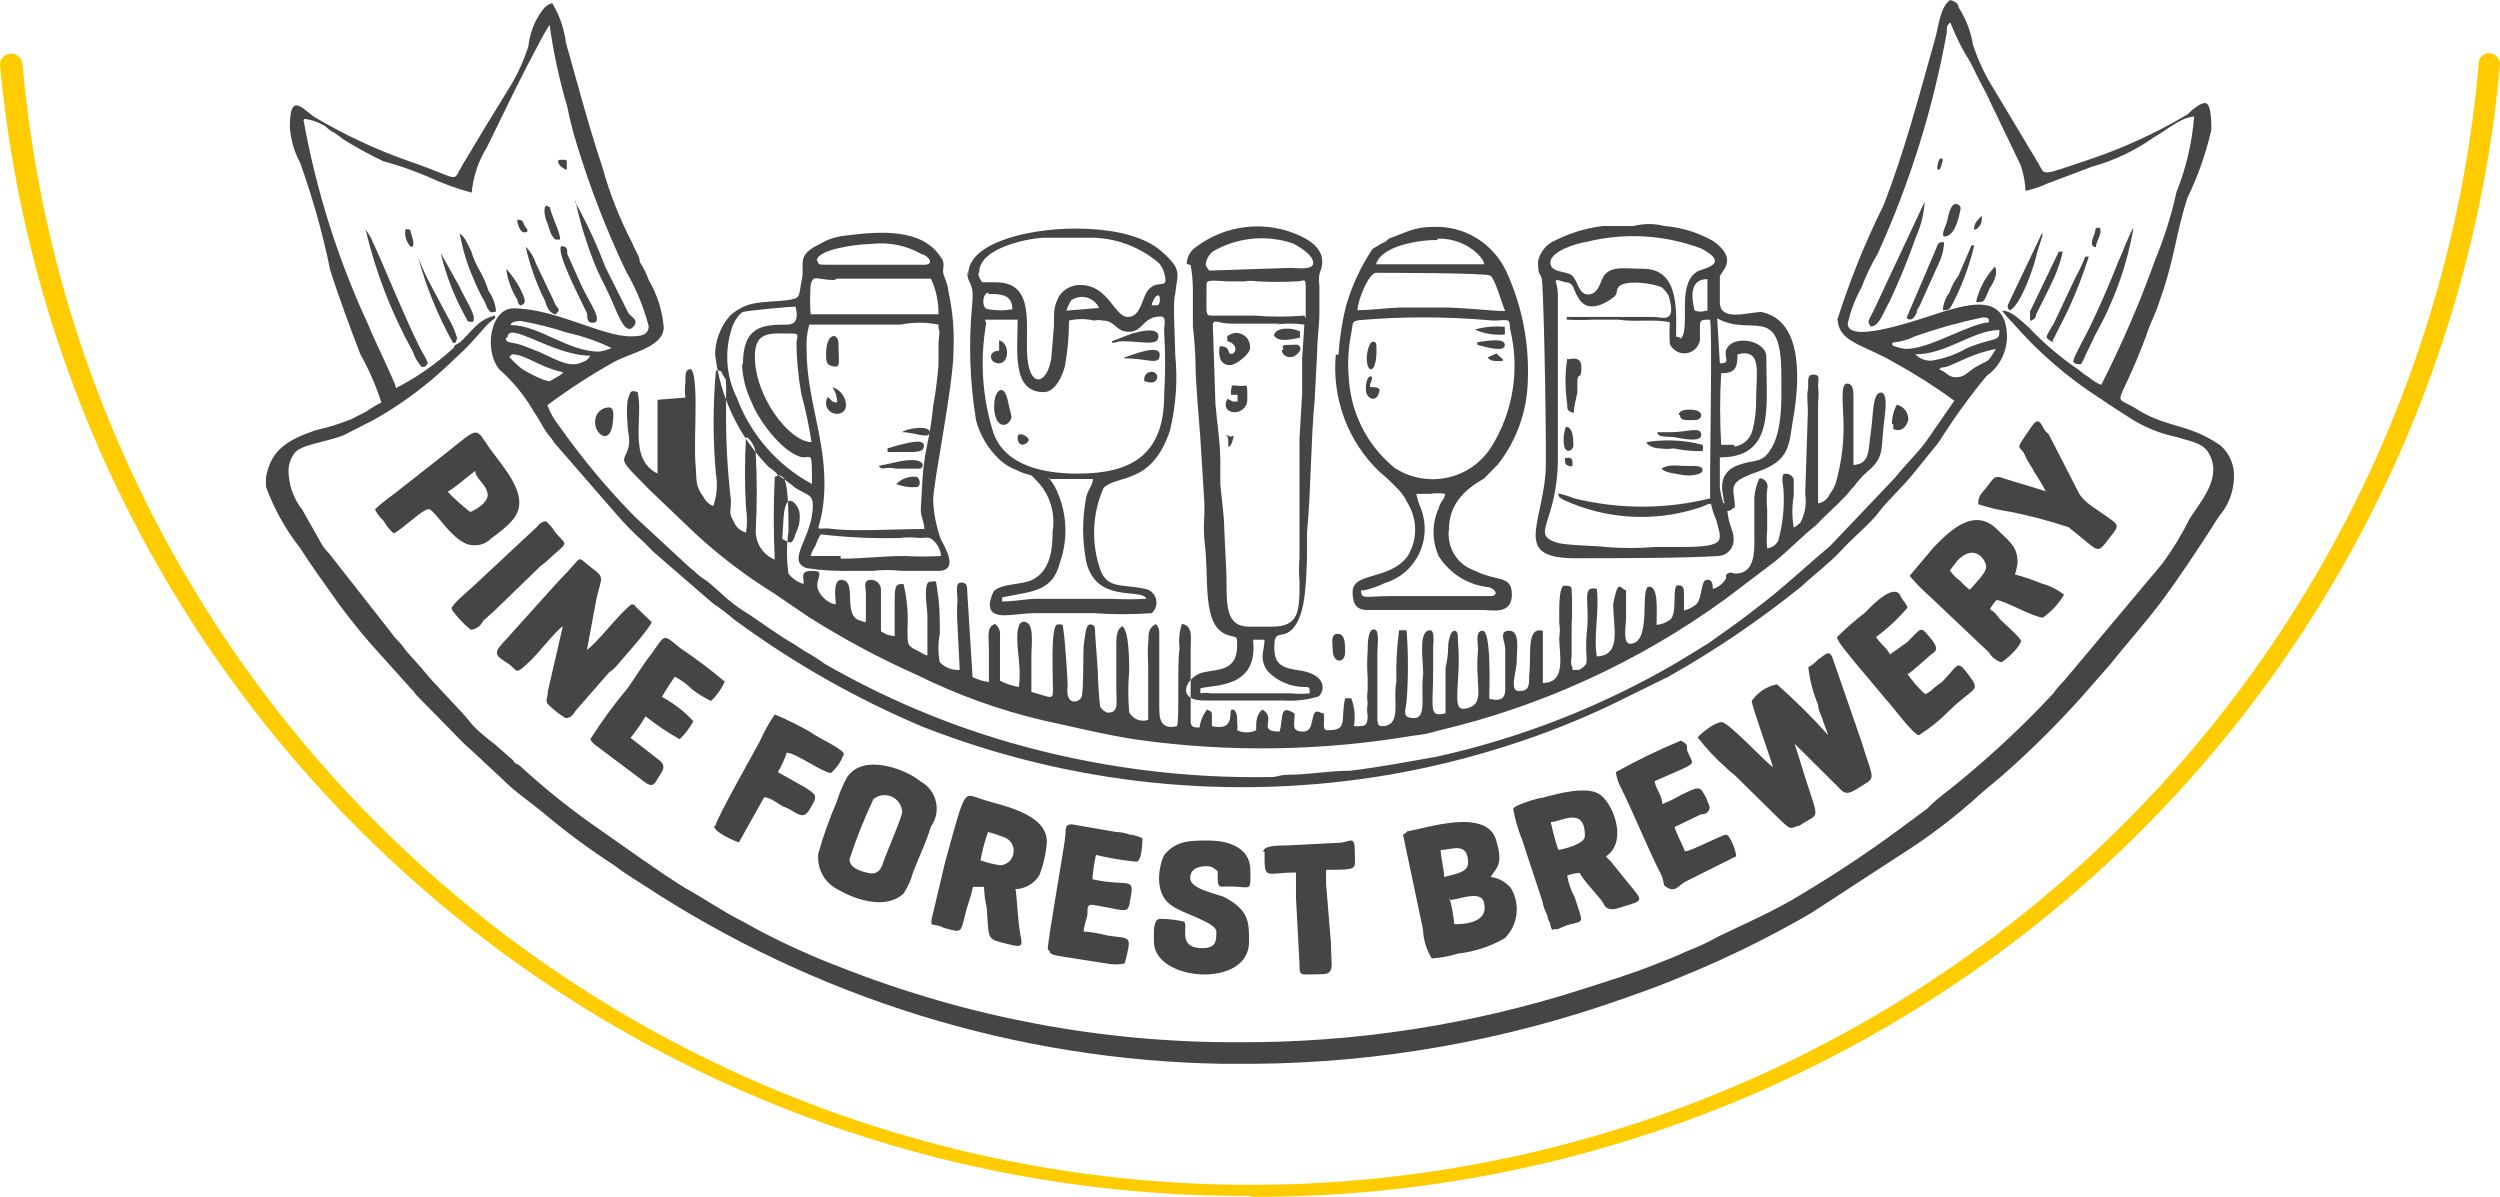 <svg width="94" height="45" viewBox="0 0 94 45" fill="none" xmlns="http://www.w3.org/2000/svg">
<path d="M47.031 44.967C35.27 45.024 23.914 40.687 15.206 32.812C6.499 24.937 1.073 14.097 2.12556e-06 2.432C-0 2.328 0.039 2.228 0.109 2.152C0.18 2.075 0.277 2.028 0.381 2.02C0.49 2.01 0.599 2.042 0.685 2.11C0.771 2.177 0.828 2.275 0.844 2.382C1.848 13.891 7.147 24.606 15.697 32.413C24.246 40.219 35.424 44.55 47.023 44.55C58.622 44.55 69.8 40.219 78.35 32.413C86.899 24.606 92.198 13.891 93.202 2.382C93.202 2.328 93.213 2.274 93.235 2.225C93.257 2.175 93.29 2.131 93.331 2.095C93.371 2.059 93.419 2.032 93.472 2.017C93.524 2.001 93.579 1.996 93.632 2.003C93.687 2.009 93.74 2.026 93.788 2.053C93.835 2.079 93.878 2.115 93.912 2.158C93.945 2.201 93.97 2.25 93.985 2.303C94 2.356 94.004 2.411 93.997 2.465C92.936 14.123 87.523 24.96 78.827 32.835C70.131 40.711 58.785 45.051 47.031 44.999V44.967Z" fill="#FFCC00"/>
<path fill-rule="evenodd" clip-rule="evenodd" d="M69.091 11.934C69.091 12.882 70.039 12.933 71.22 13.627C72.004 14.056 72.76 14.537 73.483 15.066L72.451 16.555C72.119 17.029 71.636 17.469 71.27 17.943L68.808 20.533C67.876 21.312 67.028 22.124 66.08 22.835C65.464 23.326 64.849 23.75 64.233 24.19L63.069 24.901C60.245 26.554 57.186 27.753 54.002 28.455C52.921 28.642 51.889 28.845 50.758 28.98C49.96 28.98 49.194 29.132 48.396 29.132C48.113 29.132 48.063 29.217 47.78 29.217C44.481 29.274 41.191 28.84 38.015 27.931C35.566 27.227 33.209 26.227 30.995 24.951C30.757 24.775 30.506 24.617 30.246 24.477L29.863 24.223C29.198 23.851 28.582 23.36 27.983 22.988C27.385 22.615 27.035 22.209 26.569 21.837C26.452 21.768 26.34 21.689 26.237 21.6C26.132 21.496 26.021 21.4 25.904 21.312L23.874 19.433C22.843 18.384 21.897 17.252 21.046 16.047C20.849 15.804 20.691 15.53 20.581 15.235C21.362 14.653 22.179 14.121 23.026 13.644C23.691 13.254 24.956 13.068 24.956 12.306C24.905 11.677 24.711 11.069 24.39 10.529C24.31 10.289 24.198 10.061 24.057 9.852C24.057 9.615 23.874 9.429 23.775 9.141C23.297 8.226 22.918 7.261 22.643 6.263C22.128 4.723 21.712 3.132 21.279 1.608C21.214 1.08 21.038 0.572 20.764 0.119C20.431 0.203 20.298 0.542 20.148 0.779C19.998 1.08 19.902 1.407 19.865 1.744C19.675 2.342 19.407 2.911 19.067 3.436C18.584 4.215 17.835 5.451 17.403 6.179C16.97 6.906 17.403 6.754 15.423 6.077C14.162 5.637 12.947 5.07 11.797 4.384C11.331 4.046 10.898 3.47 10.898 4.774C10.929 5.242 11.059 5.699 11.281 6.111C11.755 7.424 12.133 8.77 12.412 10.14C12.695 11.054 13.211 12.442 13.543 13.305C13.867 13.887 14.135 14.499 14.342 15.133C14.145 15.231 13.956 15.344 13.776 15.472L13.211 15.76C12.768 15.938 12.312 16.079 11.847 16.183C10.898 16.521 10.183 16.86 10 17.96V18.299C10.304 19.131 10.736 19.908 11.281 20.601C11.747 21.329 12.229 21.989 12.745 22.717C13.263 23.419 13.818 24.091 14.409 24.731L15.49 25.933C15.59 26.018 15.59 26.069 15.69 26.17L17.054 27.558C17.274 27.797 17.507 28.023 17.752 28.235L18.933 29.336C19.366 29.776 19.932 30.148 20.398 30.538C21.238 31.248 22.121 31.903 23.043 32.501C23.425 32.789 23.741 32.992 24.124 33.229C30.647 37.531 38.228 39.877 46 40H47.132C51.904 39.962 56.637 39.122 61.139 37.512C63.544 36.681 65.867 35.622 68.076 34.346L71.403 32.179C72.515 31.482 73.561 30.683 74.531 29.793L75.28 29.166C76.323 28.251 77.312 27.273 78.241 26.238L79.339 24.985C79.904 24.274 80.603 23.495 81.219 22.683C81.834 21.87 82.733 20.533 83.431 19.416C83.78 19.019 83.98 18.509 83.997 17.977C84.012 17.744 83.973 17.511 83.884 17.297C83.794 17.082 83.656 16.892 83.481 16.741C82.217 15.878 81.451 16.115 80.27 15.336C79.389 14.812 79.622 15.489 80.703 12.611C80.836 12.171 81.036 11.832 81.169 11.409C81.784 9.716 81.784 8.87 82.25 7.431C82.646 6.618 82.948 5.76 83.148 4.875C83.148 4.638 83.148 3.876 82.915 3.876C82.683 3.876 82.4 4.164 82.25 4.3C81.087 4.994 79.854 5.561 78.573 5.992C76.694 6.619 76.91 6.619 76.644 6.145L74.98 3.369C74.644 2.841 74.376 2.272 74.182 1.676C74.103 1.18 73.921 0.707 73.649 0.288C73.649 0.152 73.516 0.051 73.333 0C72.951 0.237 72.901 0.965 72.751 1.49C72.152 3.606 71.62 5.671 70.821 7.719C70.129 9.115 69.545 10.564 69.074 12.053L69.091 11.934ZM46.183 16.538C46.183 16.775 46.183 16.538 46.183 16.724C46.183 16.911 46.316 16.724 46.366 16.488C46.416 16.25 46.366 16.488 46.183 16.386C46 16.284 46.183 16.386 46.183 16.538ZM72.801 6.382C72.951 6.382 72.951 6.382 73.001 6.196C73.05 6.009 73.084 6.009 73.001 5.959C72.917 5.908 72.817 6.195 72.851 6.382H72.801ZM21.312 6.382C21.312 6.297 21.312 6.297 21.312 6.145C21.312 5.992 21.312 6.009 21.08 6.009C20.847 6.009 21.079 6.331 21.312 6.382ZM58.843 17.232C58.843 17.419 58.843 17.469 58.993 17.52C59.143 17.571 59.126 17.52 59.126 17.368C59.126 17.215 58.993 17.181 58.843 17.232ZM55.932 13.441C56.065 13.576 56.115 13.576 56.398 13.576C56.681 13.576 56.398 13.441 56.265 13.288L55.932 13.441ZM74.231 8.548C74.231 8.65 74.231 8.548 74.231 8.65C74.312 8.622 74.382 8.57 74.433 8.501C74.484 8.431 74.512 8.347 74.514 8.261C74.514 8.074 74.514 8.261 74.514 8.108C74.431 8.21 74.231 8.362 74.231 8.548ZM19.732 8.735C19.915 8.735 19.815 8.599 19.732 8.498C19.649 8.396 19.732 8.261 19.449 8.261C19.449 8.396 19.549 8.735 19.699 8.735H19.732ZM38.264 16.437C38.264 16.911 38.68 16.674 38.68 16.538C38.68 16.403 38.264 16.2 38.264 16.437ZM43.022 14.236V14.321C43.588 14.575 43.638 13.982 43.305 13.982C43.27 13.98 43.235 13.985 43.202 13.996C43.169 14.008 43.138 14.026 43.112 14.049C43.086 14.073 43.064 14.102 43.049 14.134C43.033 14.166 43.025 14.201 43.022 14.236ZM15.44 9.293C15.673 9.293 15.44 8.768 15.44 8.718C15.44 8.667 15.44 8.616 15.257 8.616C15.157 8.904 15.39 9.293 15.49 9.293H15.44ZM78.806 9.293C78.806 9.056 79.056 8.819 78.956 8.565C78.773 8.565 78.806 8.565 78.773 8.718C78.74 8.87 78.524 9.242 78.773 9.293H78.806ZM33.739 18.214C33.963 18.298 34.201 18.333 34.438 18.316C34.671 18.316 34.588 17.926 34.438 17.926C34.3 17.913 34.161 17.933 34.031 17.983C33.902 18.032 33.785 18.112 33.69 18.214H33.739ZM33.923 16.25C34.388 16.25 34.954 16.538 34.954 16.25C34.954 15.963 34.056 16.115 33.923 16.25ZM55.549 12.865V12.967C55.932 13.068 56.581 13.254 56.581 12.967C56.581 12.679 55.832 12.831 55.549 12.865ZM51.357 14.642C51.357 15.032 51.823 15.184 51.873 14.642C51.773 14.558 51.773 14.558 51.59 14.558C51.407 14.558 51.59 14.355 51.59 14.219C51.59 14.084 51.357 14.118 51.357 14.592V14.642ZM55.45 12.391C55.805 12.548 56.194 12.612 56.581 12.577C56.581 12.391 56.581 12.493 56.581 12.289C56.201 12.252 55.817 12.287 55.45 12.391ZM48.196 13.153C48.196 13.441 48.662 13.593 48.895 13.153V13.068C48.762 12.916 48.895 12.967 48.479 12.967C48.063 12.967 48.296 13.068 48.246 13.153H48.196ZM63.169 15.607C63.169 15.844 63.451 15.793 63.734 15.793C64.017 15.793 64.067 15.472 63.734 15.421C63.401 15.37 63.119 15.421 63.119 15.607H63.169ZM58.793 16.572C58.793 17.148 59.159 16.945 59.159 16.758C59.159 16.572 59.159 16.047 58.877 16.047C58.815 16.215 58.787 16.393 58.793 16.572ZM19.549 11.494C19.832 11.409 19.749 11.257 19.549 10.834C19.407 10.57 19.234 10.326 19.033 10.106C19.082 10.496 19.213 10.871 19.416 11.206C19.516 11.358 19.416 11.409 19.599 11.494H19.549ZM37.566 13.187C37.133 13.187 37.183 13.661 37.566 13.661C37.948 13.661 37.982 12.899 37.566 12.797V13.187ZM51.39 13.474C51.39 14.05 51.756 14.084 51.756 13.187C51.756 12.933 51.756 12.848 51.623 12.848C51.49 12.848 51.39 13.22 51.39 13.474ZM21.063 9.006C21.063 8.769 20.83 8.295 20.73 7.99C20.63 7.685 20.73 7.854 20.597 7.753C20.464 7.651 20.398 7.99 20.597 8.43C20.634 8.562 20.678 8.692 20.73 8.819C20.88 9.056 20.88 9.006 21.063 9.006ZM47.897 12.611C48.08 12.899 48.596 12.746 48.878 12.696V12.459C48.596 12.323 47.98 12.273 47.897 12.611ZM73.499 7.668C73.317 7.753 73.267 8.091 73.217 8.295C73.167 8.498 72.884 9.005 73.217 8.87C73.549 8.735 73.649 8.142 73.699 7.956C73.749 7.77 73.699 7.702 73.549 7.668H73.499ZM74.348 11.358C74.631 11.358 74.581 11.358 74.814 10.834C74.9 10.715 74.967 10.584 75.013 10.444C75.041 10.377 75.056 10.305 75.056 10.233C75.056 10.16 75.041 10.088 75.013 10.021C74.66 10.392 74.413 10.855 74.298 11.358H74.348ZM50.109 24.41C50.109 24.985 50.575 24.934 50.575 24.545C50.575 24.156 50.575 23.834 50.292 23.834C50.01 23.834 50.109 24.223 50.109 24.41ZM62.32 16.301C62.42 16.437 62.52 16.403 62.936 16.437C63.035 16.437 63.967 16.691 63.967 16.352C63.967 16.014 63.451 16.25 62.836 16.25C62.553 16.25 62.553 16.25 62.32 16.25V16.301ZM42.274 13.474C43.172 13.474 43.605 13.762 43.605 13.339C43.605 12.916 42.606 13.339 42.274 13.441V13.474ZM33.373 16.86V16.995H34.122C34.505 16.995 34.738 16.995 34.738 16.758C34.738 16.521 34.305 16.623 34.122 16.657C33.87 16.712 33.62 16.779 33.373 16.86ZM33.041 17.52C33.174 17.723 33.224 17.52 33.706 17.622H34.555C34.788 17.622 34.871 17.097 33.656 17.385L33.041 17.52ZM71.187 15.946C71.187 16.047 71.187 15.946 71.187 16.132C71.57 16.284 71.703 15.946 71.753 15.793C71.76 15.661 71.72 15.53 71.641 15.425C71.561 15.319 71.448 15.246 71.32 15.218C71.2 15.441 71.137 15.691 71.137 15.946H71.187ZM31.477 15.133C31.244 15.133 31.294 15.032 31.111 14.93C30.828 15.607 31.81 15.793 31.81 15.218C31.802 15.067 31.748 14.922 31.655 14.804C31.563 14.686 31.437 14.6 31.294 14.558C31.414 14.725 31.478 14.927 31.477 15.133ZM31.061 13.305C31.061 13.593 31.061 13.728 31.344 13.779C31.627 13.83 31.527 13.593 31.527 12.916C31.527 12.493 31.061 12.493 31.061 13.305ZM62.47 17.622C62.603 17.774 62.986 17.808 63.268 17.859C63.551 17.909 64.017 17.859 64.017 17.672C64.017 17.486 63.651 17.52 63.368 17.52C63.085 17.52 62.753 17.436 62.47 17.622ZM41.808 12.831C41.808 12.966 41.958 12.831 42.191 12.831C42.989 12.831 43.555 13.034 43.555 12.645C43.555 12.256 42.756 12.493 42.557 12.543L41.808 12.831ZM46.283 14.845C46.383 14.845 46.283 14.845 46.533 14.845V15.099C46.2 15.099 46.433 15.099 46.15 14.998C45.817 15.624 46.899 15.709 46.899 14.998C46.899 14.287 46.899 14.558 46.566 14.507C46.233 14.456 46.333 14.507 46.283 14.71V14.845ZM22.377 15.895C22.377 16.335 22.943 16.758 23.043 15.895C23.043 15.743 23.142 15.319 22.893 15.319C22.756 15.319 22.625 15.375 22.528 15.473C22.431 15.572 22.377 15.705 22.377 15.844V15.895ZM61.954 16.708C62.088 16.81 62.252 16.864 62.42 16.86C62.591 16.884 62.765 16.884 62.936 16.86C63.291 16.936 63.654 16.97 64.017 16.962C64.044 16.885 64.044 16.801 64.017 16.724C63.327 16.544 62.608 16.509 61.904 16.623L61.954 16.708ZM37.383 15.218C37.366 15.403 37.395 15.589 37.466 15.76C37.666 16.183 38.032 15.895 38.032 15.658L37.898 15.082C37.749 14.355 37.383 14.693 37.383 15.218ZM17.786 12.103C17.935 11.866 17.503 11.291 17.27 10.766L16.571 9.513C16.769 10.355 17.083 11.165 17.503 11.917C17.603 12.053 17.503 12.103 17.786 12.103ZM20.896 11.816C21.046 11.663 21.046 11.663 20.896 11.477L20.764 11.189L20.148 9.903C20.073 9.665 19.942 9.45 19.765 9.276C19.923 9.975 20.163 10.651 20.481 11.291C20.564 11.528 20.614 11.714 20.847 11.816H20.896ZM73.05 11.663C73.3 11.663 73.3 11.663 73.483 11.291C73.811 10.635 74.063 9.941 74.231 9.226C74.049 9.226 74.148 9.226 74.049 9.412L73.633 10.377C73.486 10.564 73.374 10.776 73.3 11.003C73.153 11.192 73.066 11.422 73.05 11.663ZM76.378 12.053C76.561 11.951 76.527 11.951 76.561 11.816L77.043 10.851C77.126 10.664 77.226 10.478 77.326 10.224C77.426 9.97 77.509 9.7 77.559 9.463H77.409L76.328 11.714C76.328 11.917 76.328 11.866 76.328 12.053H76.378ZM29.414 20.262C29.747 20.449 29.78 20.499 29.93 20.025C30.045 19.802 30.092 19.548 30.063 19.297C30.063 19.061 29.547 18.299 29.464 19.45L29.414 20.262ZM58.926 13.491C58.842 14.052 58.842 14.623 58.926 15.184C58.926 15.387 58.926 15.472 59.176 15.523C59.176 15.286 59.259 14.998 59.309 14.761V14.371C59.309 13.931 59.459 14.371 59.459 13.796C59.459 13.457 59.209 13.457 58.976 13.508L58.926 13.491ZM46.1 12.814C46.583 12.916 46.483 13.305 46.3 13.305C46.117 13.305 46.3 13.017 45.867 13.017C45.832 13.156 45.832 13.302 45.867 13.441C45.887 13.527 45.936 13.604 46.006 13.656C46.076 13.709 46.163 13.735 46.25 13.728C46.483 13.728 46.998 13.305 46.998 13.102C47.009 13.008 46.994 12.912 46.955 12.826C46.916 12.739 46.855 12.665 46.778 12.612C46.702 12.558 46.612 12.526 46.519 12.52C46.426 12.514 46.333 12.534 46.25 12.577C46.1 12.679 46.15 12.577 46.15 12.814H46.1ZM77.176 12.814L77.742 11.697C78.051 11.032 78.317 10.348 78.54 9.649H78.407C78.297 9.928 78.169 10.199 78.025 10.461L77.226 12.154C76.893 12.73 76.843 12.679 77.226 12.882L77.176 12.814ZM22.277 12.137C22.743 12.137 22.128 11.325 21.845 10.698L21.329 9.547C21.329 9.361 21.329 9.259 21.096 9.259C20.913 9.547 21.895 11.375 22.078 11.799C22.078 11.951 22.078 12.137 22.277 12.137ZM71.686 11.951C71.686 11.951 71.886 12.188 72.069 11.748C72.069 11.612 72.169 11.562 72.219 11.409L72.867 9.97C73.004 9.702 73.083 9.408 73.1 9.107C72.817 9.107 72.917 9.107 72.635 9.733L71.686 11.951ZM75.562 11.663C75.945 11.562 76.511 9.97 76.594 9.496L76.793 8.87C76.793 8.735 76.793 8.87 76.793 8.735L75.562 11.325C75.463 11.511 75.463 11.562 75.562 11.663ZM16.987 12.899C17.137 12.899 17.137 12.899 17.187 12.713C17.111 12.444 16.999 12.188 16.854 11.951L16.089 10.512C15.953 10.242 15.831 9.965 15.723 9.683C16.03 10.805 16.471 11.886 17.037 12.899H16.987ZM18.651 11.697C18.625 11.422 18.527 11.159 18.368 10.935C18.285 10.67 18.174 10.414 18.035 10.174C17.9 9.945 17.794 9.701 17.719 9.446C17.619 9.259 17.47 8.87 17.287 8.785C17.391 9.369 17.564 9.937 17.802 10.478C17.899 10.722 18.011 10.959 18.135 11.189C18.213 11.31 18.275 11.441 18.318 11.579C18.468 11.765 18.418 11.765 18.651 11.714V11.697ZM70.339 12.273C70.671 12.273 70.805 11.748 71.054 11.325C71.422 10.541 71.75 9.739 72.035 8.921C72.228 8.5 72.341 8.047 72.368 7.584L70.439 11.697C70.239 12.086 70.206 12.086 70.339 12.273ZM21.628 7.516C21.823 8.439 22.107 9.341 22.477 10.207C22.66 10.58 22.86 10.969 23.043 11.392C23.226 11.816 23.508 12.594 23.791 12.306C24.074 12.019 23.708 11.934 23.608 11.731L22.76 10.038C22.442 9.198 22.064 8.384 21.628 7.6V7.516ZM15.856 13.796C16.039 13.796 15.956 13.796 16.089 13.661C16.058 13.559 16.013 13.462 15.956 13.373C15.523 12.696 14.292 9.632 13.926 8.904L13.743 8.616C14.122 10.228 14.721 11.778 15.523 13.22C15.592 13.434 15.706 13.631 15.856 13.796ZM77.958 13.559C77.958 13.694 78.108 13.694 78.241 13.694C78.304 13.607 78.355 13.51 78.391 13.407L78.806 12.543C79.498 11.31 79.977 9.964 80.221 8.565C80.087 8.718 79.755 9.632 79.655 9.818C79.339 10.63 78.956 11.511 78.573 12.306C78.474 12.509 77.958 13.457 77.958 13.559ZM16.987 22.92C17.191 23.206 17.431 23.462 17.703 23.682C17.802 23.671 17.897 23.634 17.979 23.575C18.061 23.515 18.126 23.436 18.168 23.343L18.584 22.971L20.331 21.278C20.485 21.167 20.63 21.042 20.764 20.906C21.429 20.33 21.279 20.516 20.863 19.991C20.775 19.843 20.662 19.712 20.531 19.602C20.298 19.602 20.248 19.788 20.048 19.941L17.835 22.006C17.702 22.141 16.987 22.717 16.987 22.869V22.92ZM47.547 32.027C47.547 33.144 47.547 32.806 48.729 32.806C48.729 33.178 48.729 33.381 48.729 33.754L48.862 36.259C48.862 36.733 48.862 36.631 49.66 36.631C50.226 36.631 50.043 36.344 50.043 35.447L49.86 33.229V32.704C51.124 32.704 50.941 32.704 50.941 32.027C50.941 31.35 50.758 31.689 50.326 31.689L48.346 31.79C48.063 31.79 47.498 31.79 47.498 32.027H47.547ZM76.976 18.485L75.413 18.011C74.897 17.808 74.997 18.011 74.514 18.536C74.419 18.655 74.372 18.806 74.381 18.959C74.783 19.09 75.195 19.186 75.612 19.247C76.344 19.395 77.066 19.587 77.775 19.822C78.956 20.736 78.806 20.889 79.289 20.262C79.771 19.636 79.755 19.822 78.623 19.01C78.455 18.896 78.309 18.753 78.191 18.587L77.026 16.318C76.942 16.257 76.874 16.175 76.827 16.081C76.594 15.607 76.494 15.895 76.128 16.42C75.762 16.945 75.978 16.758 76.128 17.097C76.278 17.436 76.411 17.571 76.494 17.757C76.653 17.991 76.797 18.233 76.927 18.485H76.976ZM26.852 31.062C26.852 31.299 27.651 31.638 27.784 31.672L28.732 29.979C28.965 29.979 29.248 30.216 29.431 30.317C29.566 30.363 29.694 30.425 29.814 30.504C30.279 30.791 30.329 30.656 30.612 30.131C30.712 29.894 30.612 29.843 30.329 29.64L29.248 29.031C29.385 28.802 29.497 28.558 29.581 28.303C29.913 28.303 30.895 29.031 31.244 29.065C31.463 28.874 31.629 28.629 31.727 28.354C31.727 28.168 30.728 27.727 30.495 27.541C30.056 27.285 29.601 27.058 29.131 26.864C28.914 27.185 28.724 27.525 28.566 27.88C28.416 28.168 26.902 30.842 26.902 31.045L26.852 31.062ZM60.756 29.031C60.783 29.232 60.845 29.427 60.939 29.606C61.405 30.52 61.938 31.875 62.453 32.873C62.636 33.263 62.453 33.263 62.736 33.398C63.019 33.534 63.152 33.263 63.352 33.161L65.281 32.196C65.281 32.01 65.049 31.384 64.899 31.384C64.749 31.384 63.584 32.01 63.352 32.01C63.252 31.722 63.019 31.333 62.969 31.096L63.95 30.622C64.15 30.622 64.283 30.52 64.283 30.334L64.15 29.996C63.917 29.573 63.95 29.522 63.202 29.894C62.977 30.024 62.744 30.137 62.503 30.233C62.503 29.894 62.22 29.606 62.22 29.369L63.302 28.895C63.767 28.659 63.634 28.709 63.435 28.218C63.435 27.981 63.435 27.981 63.202 27.846C62.365 28.194 61.549 28.589 60.756 29.031ZM69.074 23.953C69.074 24.139 69.607 24.714 69.74 24.901L70.921 26.306C71.104 26.492 71.952 27.643 72.152 27.643C72.564 27.385 72.944 27.078 73.283 26.729C74.215 25.815 74.498 26.018 74.032 25.391C73.566 24.765 73.649 25.002 73.034 25.628L72.718 25.865C72.625 25.968 72.512 26.049 72.385 26.102C72.137 25.873 71.914 25.618 71.719 25.341C71.819 25.341 72.518 24.663 72.718 24.528C72.917 24.393 72.718 24.139 72.468 23.851C72.219 23.563 72.235 23.614 71.719 24.139L71.054 24.613C71.054 24.477 70.688 24.19 70.538 23.953C70.972 23.633 71.369 23.264 71.719 22.852C71.719 22.751 71.537 22.564 71.487 22.463C71.437 22.361 71.304 21.887 70.355 22.802L70.122 23.038C69.754 23.32 69.404 23.625 69.074 23.953ZM22.211 27.795C22.211 27.931 22.544 28.117 22.727 28.269L24.191 29.369C24.556 29.657 24.606 29.471 24.756 29.234C24.906 28.997 25.089 28.794 24.756 28.557L23.708 27.744C23.917 27.489 24.106 27.217 24.274 26.932C24.677 27.255 25.105 27.543 25.555 27.795C25.761 27.599 25.935 27.37 26.07 27.118C25.73 26.748 25.331 26.439 24.889 26.204C25.039 25.916 25.222 25.679 25.372 25.442C25.611 25.565 25.83 25.725 26.02 25.916C26.242 26.09 26.482 26.237 26.736 26.356C26.953 26.151 27.129 25.903 27.252 25.628C26.721 25.18 26.165 24.761 25.588 24.376C24.823 23.75 25.072 23.851 24.257 24.901L23.608 25.865C23.094 26.475 22.622 27.12 22.194 27.795H22.211ZM39.462 35.751C39.462 35.937 39.845 35.937 40.078 35.988L41.592 36.225C41.822 36.275 42.06 36.275 42.29 36.225C42.573 35.125 42.523 35.311 41.642 35.176C41.347 35.097 41.047 35.046 40.743 35.023C40.743 34.939 40.827 34.6 40.876 34.448C40.926 34.295 40.793 33.974 41.109 34.025C42.523 34.261 42.39 34.414 42.523 33.686C42.656 32.958 42.34 33.347 41.076 33.06C41.096 32.752 41.14 32.446 41.209 32.146C41.707 32.266 42.213 32.351 42.723 32.4C42.956 32.4 42.956 31.519 42.956 31.519C42.956 31.519 42.673 31.384 42.49 31.384C42.319 31.321 42.139 31.286 41.958 31.282L40.294 30.994C40.061 30.994 40.061 31.147 40.061 31.384C40.061 31.621 39.396 35.311 39.396 35.7L39.462 35.751ZM14.092 19.145C14.176 19.311 14.289 19.46 14.425 19.585C14.523 19.766 14.653 19.926 14.808 20.059C15.224 19.822 15.889 19.145 16.122 19.145C16.355 19.145 17.07 20.499 17.786 20.499C17.907 20.511 18.029 20.495 18.144 20.454C18.259 20.414 18.363 20.348 18.451 20.262C19.399 19.535 20.115 19.094 18.834 17.419L18.401 16.843C17.885 16.081 18.018 16.03 16.887 16.945L15.057 18.383C14.774 18.62 14.392 18.857 14.109 19.145H14.092ZM16.837 18.485C17.12 18.333 17.586 17.909 17.869 17.706C17.869 17.994 18.285 18.197 18.335 18.57C18.384 18.942 17.719 19.247 17.686 19.247C17.652 19.247 16.971 18.671 16.837 18.485ZM45.734 35.04C45.734 35.362 45.734 35.65 45.218 35.65C44.237 35.65 44.703 34.837 44.52 34.651C44.225 34.584 43.923 34.55 43.621 34.549C43.339 34.549 43.388 35.125 43.388 35.413C43.388 36.902 46.965 37.19 46.965 35.413C46.965 34.651 46.965 34.228 46.017 33.72C45.451 33.534 44.752 33.381 44.752 33.009C44.752 32.636 45.118 32.569 45.368 32.569C45.618 32.569 45.651 32.67 45.784 32.755C45.784 33.432 45.784 33.331 46.217 33.331C47.065 33.331 47.015 33.584 47.015 32.721C47.015 31.858 46.167 31.604 45.451 31.604C44.736 31.604 44.237 31.604 43.788 32.129C43.605 32.433 43.322 33.584 44.071 34.058C44.453 34.346 45.734 34.685 45.734 35.023V35.04ZM30.762 32.196C30.753 32.457 30.819 32.714 30.952 32.936C31.085 33.159 31.279 33.337 31.51 33.449C32.176 33.838 33.307 34.211 33.972 33.601C34.139 33.348 34.263 33.067 34.339 32.772C34.571 32.196 34.821 31.672 35.004 31.079C35.099 30.946 35.165 30.794 35.197 30.632C35.23 30.471 35.228 30.305 35.191 30.144C35.155 29.984 35.086 29.833 34.987 29.702C34.889 29.572 34.764 29.464 34.621 29.386C34.105 28.946 32.459 28.286 31.843 29.234C31.686 29.525 31.558 29.831 31.46 30.148C31.185 30.786 30.951 31.442 30.762 32.112V32.196ZM31.943 32.298C32.196 31.529 32.496 30.777 32.841 30.047C32.935 29.969 33.049 29.919 33.169 29.903C33.289 29.886 33.411 29.903 33.522 29.952C33.634 30 33.73 30.079 33.8 30.179C33.871 30.28 33.913 30.398 33.923 30.52C33.923 30.707 33.357 32.01 33.257 32.298C33.157 32.586 33.074 32.924 32.642 32.823C32.209 32.721 31.943 32.586 31.943 32.298ZM56.897 30.419C56.967 30.814 57.078 31.2 57.23 31.57L57.995 33.889C58.028 34.073 58.09 34.25 58.178 34.414C58.191 34.516 58.225 34.614 58.278 34.702C58.361 35.125 58.411 34.888 58.461 34.939H58.56L58.926 34.786C59.592 34.6 59.542 34.786 59.209 33.737C59.071 33.484 58.975 33.209 58.926 32.924C59.08 32.861 59.243 32.827 59.409 32.823C59.409 32.975 60.207 33.788 60.291 33.974C60.374 34.16 60.54 34.261 60.906 34.126C61.854 33.838 61.804 33.923 61.189 33.161L60.573 32.4C60.49 32.298 60.44 32.298 60.39 32.196C61.239 31.621 60.623 30.131 60.108 29.843C59.592 29.556 58.56 29.843 57.995 29.996C57.845 29.996 56.897 30.284 56.897 30.419ZM58.311 30.91C58.694 30.91 59.592 30.284 59.592 31.435C59.592 31.722 58.877 31.909 58.594 31.959C58.478 31.616 58.383 31.265 58.311 30.91ZM35.02 34.6C35.02 34.786 35.02 34.752 35.17 34.786C35.282 34.797 35.389 34.831 35.486 34.888C36.202 35.074 36.102 35.125 36.335 34.211C36.435 33.889 36.534 33.601 36.584 33.347H37C37.007 33.61 37.04 33.871 37.1 34.126C37.183 35.176 37.1 35.277 37.566 35.413C38.464 35.65 38.464 35.65 38.364 35.125C38.264 34.6 38.231 33.635 38.181 33.432C38.362 33.427 38.538 33.376 38.695 33.284C38.852 33.193 38.984 33.063 39.08 32.907C39.236 32.507 39.331 32.084 39.362 31.655C39.362 30.588 37.699 30.3 36.95 30.063C36.202 29.826 36.335 29.539 35.536 32.416L35.02 34.6ZM37.616 32.535C37.361 32.497 37.11 32.435 36.867 32.349C36.932 31.986 37.026 31.629 37.15 31.282C37.359 31.337 37.565 31.405 37.766 31.485C37.88 31.528 37.977 31.61 38.04 31.716C38.103 31.823 38.127 31.949 38.11 32.072C38.092 32.195 38.033 32.309 37.944 32.393C37.853 32.477 37.738 32.527 37.616 32.535ZM71.803 21.651C72.048 21.942 72.315 22.214 72.601 22.463L74.781 24.528C74.884 24.707 75.051 24.84 75.246 24.901C75.429 24.816 75.962 24.325 75.995 24.088C75.762 23.749 75.296 23.428 75.113 23.174C74.93 22.92 74.864 22.988 74.83 22.886C74.898 22.772 74.976 22.664 75.063 22.564C75.346 22.564 76.378 23.174 76.81 23.225C77.133 22.997 77.405 22.703 77.609 22.361C77.357 22.164 77.068 22.02 76.76 21.938C76.435 21.803 76.102 21.689 75.762 21.6C75.814 21.446 75.848 21.287 75.862 21.126C75.862 20.499 75.429 20.262 75.113 19.924C74.215 19.01 73.267 20.009 72.701 20.584L71.803 21.651ZM74.065 22.175C73.931 22.077 73.808 21.963 73.699 21.837C73.548 21.733 73.418 21.601 73.317 21.447L73.599 21.075C74.265 20.398 74.681 21.075 74.681 21.312C74.681 21.549 74.265 21.938 74.065 22.175ZM52.754 31.384L53.503 34.939C53.517 35.329 53.632 35.708 53.836 36.039C54.174 36.014 54.509 35.951 54.834 35.853C55.448 35.782 56.042 35.587 56.581 35.277C56.822 35.037 56.977 34.72 57.019 34.379C57.061 34.038 56.989 33.692 56.814 33.398C56.622 33.162 56.348 33.01 56.048 32.975C56.298 32.586 56.531 32.484 56.248 31.57C55.965 30.656 54.584 30.91 53.886 31.045L52.987 31.248C52.854 31.248 52.987 31.248 52.754 31.384ZM54.169 31.959C54.584 31.959 55.2 31.621 55.2 32.45C55.2 32.823 54.634 32.873 54.302 32.975C54.302 32.738 54.169 32.196 54.169 31.959ZM54.501 33.838C54.834 33.838 55.533 33.5 55.766 33.838C56.048 34.617 55.25 34.752 54.684 34.752C54.647 34.415 54.586 34.082 54.501 33.754V33.838ZM22.061 24.477L22.427 22.514C22.627 21.65 22.76 21.735 22.194 21.312C21.628 20.889 22.011 20.838 21.013 21.837L19.033 24.037C18.567 24.528 18.567 24.613 19.033 24.901C19.499 25.188 19.316 25.442 19.882 24.901C20.215 24.613 20.83 23.783 21.163 23.546L20.597 26.001C20.597 26.238 20.497 26.339 20.597 26.475C20.799 26.674 21.023 26.85 21.262 27C21.545 27 21.579 26.763 21.728 26.627L22.91 25.273C22.996 25.223 23.074 25.16 23.142 25.087C23.425 24.748 24.373 23.699 24.507 23.394L23.941 22.852C23.841 22.768 23.941 22.768 23.758 22.717C23.375 22.954 22.427 24.206 22.094 24.41L22.061 24.477ZM68.742 27.643C68.136 26.967 67.492 26.328 66.812 25.73C66.428 25.806 66.088 26.031 65.864 26.356C65.864 26.543 66.612 28.608 66.662 28.845C66.379 28.659 64.999 27.152 64.732 27.152C64.466 27.152 63.934 27.592 63.834 27.727C64.156 28.146 64.519 28.532 64.915 28.878C65.065 29.031 65.148 29.065 65.298 29.217L66.812 30.707C66.925 30.829 67.048 30.942 67.178 31.045C67.377 31.232 67.511 31.045 67.66 31.045C68.509 30.47 68.409 31.045 67.66 28.54L67.477 27.964L68.925 29.403C69.257 29.691 69.307 29.979 69.773 29.691C70.588 29.166 70.488 29.505 69.973 27.829L68.925 24.799C68.791 24.376 68.642 24.613 68.359 24.799C68.254 24.915 68.13 25.013 67.993 25.087C68.046 25.571 68.169 26.044 68.359 26.492C68.359 26.729 68.509 26.915 68.559 27.152L68.742 27.643ZM50.226 13.339C50.152 14.156 50.263 14.979 50.551 15.745C50.84 16.512 51.298 17.2 51.889 17.757C52.089 17.919 52.278 18.094 52.455 18.282C52.651 18.456 52.81 18.669 52.921 18.908C53.109 19.209 53.209 19.559 53.209 19.915C53.209 20.272 53.109 20.621 52.921 20.922C52.222 21.837 50.858 21.498 50.858 22.26C50.858 22.7 50.991 22.937 51.424 22.937H55.1C55.383 22.937 55.516 22.937 55.799 22.937C56.082 22.937 56.847 23.123 56.847 22.361C56.847 21.6 56.281 21.887 55.433 21.447C55.115 21.339 54.846 21.12 54.672 20.829C54.498 20.537 54.432 20.193 54.485 19.856C54.485 18.705 55.516 18.163 55.799 17.994L56.315 17.469C57.024 16.57 57.422 15.457 57.446 14.304C57.502 12.899 57.228 11.5 56.647 10.224C56.401 9.694 56.005 9.25 55.511 8.949C55.016 8.647 54.445 8.502 53.869 8.532C53.563 8.528 53.259 8.58 52.971 8.684L52.222 8.972C52.146 9.058 52.048 9.122 51.939 9.158L51.607 9.361C51.166 10.02 50.829 10.745 50.608 11.511C50.462 12.111 50.367 12.722 50.326 13.339H50.226ZM54.052 8.972C54.611 8.955 55.154 9.162 55.566 9.547C55.649 9.649 55.799 9.784 55.799 9.937H51.74C51.923 9.259 53.303 9.022 54.052 9.022V8.972ZM51.041 11.663C51.041 11.325 51.457 10.258 51.74 10.258C52.023 10.258 55.849 10.258 56.032 10.36C56.215 10.461 56.498 11.511 56.597 11.697C56.082 11.697 55.084 11.562 54.235 11.562H52.821C52.172 11.562 51.64 11.663 51.041 11.663ZM50.708 14.152C50.669 13.636 50.697 13.119 50.791 12.611C50.891 12.137 50.791 12.086 51.124 12.036C52.724 11.9 54.332 11.9 55.932 12.036C56.12 12.058 56.31 12.058 56.498 12.036C56.78 12.036 56.747 12.036 56.78 12.374C56.964 13.12 56.996 13.897 56.876 14.656C56.756 15.415 56.486 16.142 56.082 16.792C55.877 17.119 55.604 17.396 55.283 17.605C54.859 17.875 54.369 18.018 53.869 18.018C53.369 18.018 52.879 17.875 52.455 17.605C51.924 17.18 51.492 16.641 51.19 16.026C50.888 15.412 50.724 14.737 50.708 14.05V14.152ZM51.224 22.209C51.518 22.152 51.804 22.056 52.072 21.921C52.347 21.84 52.603 21.701 52.823 21.515C53.042 21.328 53.222 21.097 53.35 20.836C53.478 20.576 53.552 20.291 53.567 20C53.582 19.709 53.537 19.418 53.437 19.145C53.355 18.96 53.294 18.768 53.254 18.57C53.486 18.57 53.536 18.57 53.769 18.57C53.956 18.537 54.148 18.537 54.335 18.57C54.335 18.756 54.152 18.857 54.102 19.094C53.97 19.38 53.901 19.692 53.901 20.009C53.901 20.325 53.97 20.637 54.102 20.922C54.305 21.239 54.574 21.507 54.891 21.706C55.207 21.905 55.562 22.03 55.932 22.074C56.132 22.074 56.414 22.361 56.082 22.412H53.819H53.104H52.355C51.307 22.412 51.174 22.564 51.174 22.175L51.224 22.209ZM44.769 9.97C44.82 10.255 44.848 10.544 44.852 10.834C44.852 11.223 44.852 11.409 44.852 11.849V12.273C44.91 12.75 44.943 13.23 44.952 13.711C44.952 14.338 45.085 15.827 45.135 16.504L45.285 18.908C45.285 19.094 45.285 19.094 45.285 19.331C45.26 19.652 45.26 19.975 45.285 20.296C45.484 21.786 45.152 23.563 46.183 23.885C46.516 23.986 46.516 23.885 46.516 24.274C46.516 25.425 45.484 25.087 45.002 25.375C44.52 25.662 44.303 26.339 45.285 26.339C45.618 26.339 45.9 26.339 46.283 26.339H48.246C48.695 26.369 49.146 26.317 49.577 26.187C49.81 26.001 49.943 25.324 48.729 25.188C48.113 25.087 47.913 24.901 47.913 24.325C47.913 23.75 48.113 23.936 48.396 23.8C49.144 23.411 49.095 21.786 49.145 20.956C49.145 20.719 49.145 20.719 49.145 20.533V20.009C49.294 18.468 49.294 16.352 49.427 15.116L49.527 13.187C49.527 12.763 49.61 12.222 49.61 11.748V10.749C49.588 10.603 49.588 10.455 49.61 10.309C49.61 10.207 50.126 9.446 48.895 8.87C48.257 8.574 47.553 8.458 46.856 8.536C46.159 8.613 45.495 8.881 44.936 9.31C44.841 9.381 44.764 9.473 44.709 9.578C44.655 9.684 44.624 9.8 44.62 9.92L44.769 9.97ZM45.468 10.174L48.529 10.072C48.762 10.072 49.377 10.174 49.377 9.886C49.377 9.598 48.912 9.31 48.629 9.158C48.135 8.988 47.612 8.926 47.093 8.975C46.574 9.025 46.072 9.185 45.618 9.446C45.536 9.507 45.468 9.586 45.419 9.676C45.37 9.767 45.342 9.867 45.335 9.97C45.335 9.97 45.418 10.123 45.468 10.174ZM49.045 11.866C48.419 11.918 47.79 11.918 47.165 11.866H45.701C45.285 11.866 45.368 11.968 45.368 10.664C45.368 10.478 45.85 10.58 46.266 10.58H46.782C46.942 10.553 47.105 10.553 47.265 10.58C47.752 10.605 48.241 10.605 48.729 10.58C49.145 10.58 49.095 10.292 49.095 11.341C49.095 11.629 49.095 11.68 49.095 11.968L49.045 11.866ZM47.963 12.205C48.322 12.154 48.686 12.154 49.045 12.205L48.961 13.457C48.961 13.745 48.961 14.27 48.961 14.795L48.862 16.488C48.862 16.877 48.862 17.012 48.862 17.402C48.862 18.502 48.862 19.856 48.862 20.956C48.837 21.261 48.837 21.566 48.862 21.87C48.862 22.971 48.862 23.563 47.814 23.563H46.965C46.084 23.563 46.117 22.751 46.117 21.684L46.033 19.907C46.033 19.433 45.934 18.756 45.884 18.214V17.351C45.884 16.64 45.751 15.81 45.701 15.201L45.601 12.171C45.701 11.985 45.751 12.171 46.366 12.171C46.982 12.171 47.498 12.171 48.146 12.171L47.963 12.205ZM47.115 24.054H47.547C47.547 24.444 47.315 24.782 47.681 25.256C48.044 25.621 48.534 25.828 49.045 25.831C49.244 25.831 49.244 25.832 49.244 26.069C49.007 26.095 48.767 26.095 48.529 26.069C48.113 26.069 46.083 26.069 45.518 26.069C45.391 26.045 45.262 26.045 45.135 26.069V25.882C45.701 25.73 47.315 25.882 47.115 24.054ZM36.368 10.19C36.368 10.766 36.651 10.529 36.551 11.477C36.415 12.922 36.465 14.379 36.701 15.81C36.85 16.36 37.143 16.857 37.549 17.249C37.74 17.436 37.966 17.58 38.215 17.672C38.68 17.909 38.73 17.774 38.913 18.011C39.176 18.256 39.374 18.564 39.49 18.907C39.606 19.25 39.637 19.617 39.579 19.975C39.579 20.703 39.479 21.464 38.813 21.803C38.447 21.989 37.649 21.938 37.366 22.226C37.287 22.379 37.236 22.545 37.216 22.717C37.216 23.377 38.065 23.055 38.963 23.055C39.246 23.055 39.346 23.055 39.662 23.055C39.978 23.055 40.56 23.055 41.126 23.055C41.852 23.107 42.58 23.107 43.305 23.055C43.379 22.99 43.433 22.905 43.462 22.81C43.49 22.715 43.491 22.614 43.465 22.518C43.439 22.422 43.386 22.336 43.314 22.269C43.242 22.203 43.152 22.158 43.056 22.141C42.174 21.955 41.691 22.141 41.392 21.481C41.022 20.464 41.057 19.34 41.492 18.349C42.008 17.825 43.289 18.265 43.987 16.2C44.218 15.26 44.286 14.286 44.187 13.322C44.187 12.696 44.087 11.392 44.187 11.054C44.27 10.292 44.47 10.157 43.705 9.479C42.523 8.379 39.512 8.43 37.915 8.955C37.35 9.141 36.401 9.53 36.401 10.343L36.368 10.19ZM36.784 10.292C36.803 10.411 36.855 10.523 36.934 10.614H37.449C38.963 10.614 38.531 12.306 38.63 13.457C38.73 14.608 39.379 14.456 39.529 13.457L39.629 12.256C39.629 11.629 39.629 11.528 39.812 11.155C39.897 11.019 40.015 10.907 40.155 10.829C40.294 10.752 40.451 10.713 40.61 10.715C41.691 10.715 41.891 11.917 42.407 11.917C42.923 11.917 42.923 11.155 43.205 10.867C43.488 10.58 43.771 10.766 43.821 10.58C43.821 10.334 43.739 10.095 43.588 9.903C42.85 9.266 41.91 8.923 40.943 8.938H39.279C38.813 8.938 36.817 9.276 36.817 10.241L36.784 10.292ZM43.588 11.477H43.305C43.305 11.392 43.438 11.104 43.538 11.104C43.638 11.104 43.638 11.392 43.538 11.477H43.588ZM37.166 11.054C37.599 11.054 38.065 11.054 38.065 11.629C37.768 11.681 37.464 11.681 37.166 11.629C36.884 11.629 36.934 11.003 37.166 11.003V11.054ZM40.094 11.68C40.142 11.544 40.203 11.414 40.278 11.291C40.363 11.232 40.459 11.192 40.561 11.175C40.663 11.157 40.767 11.162 40.867 11.19C40.966 11.217 41.059 11.266 41.138 11.333C41.217 11.4 41.281 11.484 41.325 11.579L40.094 11.68ZM37.033 12.019H38.264C38.264 13.204 38.032 14.744 39.246 14.744C39.679 14.744 39.961 14.118 40.045 13.745C40.146 13.187 40.196 12.62 40.194 12.053C40.506 11.98 40.831 11.98 41.143 12.053C41.246 12.028 41.355 12.028 41.459 12.053C41.941 12.053 41.941 12.476 42.457 12.476C42.972 12.476 42.972 11.9 43.638 11.9C43.871 11.9 43.771 12.188 43.771 12.442C43.821 13.254 43.821 14.068 43.771 14.879C43.771 17.097 42.54 17.808 40.527 17.808C39.246 17.808 37.832 17.52 37.366 16.318C36.932 14.976 36.834 13.544 37.083 12.154L37.033 12.019ZM39.429 18.011H41.093C41.093 18.248 40.893 18.434 40.843 18.688C40.686 19.493 40.686 20.321 40.843 21.126C41.226 22.717 42.923 22.09 43.106 22.514C42.668 22.539 42.229 22.539 41.791 22.514C41.325 22.514 40.893 22.514 40.477 22.514H39.013C38.581 22.514 38.165 22.615 37.682 22.615V22.463C38.78 22.226 39.579 22.277 39.862 21.126C40.021 20.666 40.085 20.177 40.051 19.691C40.016 19.205 39.884 18.731 39.662 18.299C39.594 18.179 39.516 18.066 39.429 17.96V18.011ZM26.886 13.305C27.07 14.919 27.786 16.422 28.915 17.571C29.044 17.644 29.157 17.741 29.248 17.859C29.478 18.009 29.701 18.173 29.913 18.349C30.379 18.637 30.562 18.587 30.562 19.01C30.562 20.212 29.531 21.075 30.329 21.363C30.907 21.448 31.492 21.482 32.076 21.464C32.359 21.464 32.508 21.464 32.825 21.464C33.173 21.422 33.525 21.422 33.873 21.464H35.37C36.035 21.38 35.52 20.567 35.37 20.262C35.206 19.8 35.11 19.315 35.087 18.823C35.087 18.113 35.852 14.507 35.852 13.17C35.885 12.414 35.818 11.656 35.653 10.918C35.653 10.715 35.52 10.478 35.47 10.292C35.42 10.106 35.569 9.903 35.37 9.666C34.671 8.565 33.024 8.701 31.843 8.853C31.472 8.881 31.113 8.997 30.795 9.192C29.913 9.615 30.279 9.903 30.146 10.529C30.013 11.155 30.146 11.206 29.581 11.291C28.582 11.392 28.117 11.291 27.451 11.866C27.078 12.289 26.876 12.839 26.886 13.407V13.305ZM30.712 9.801C30.712 9.378 32.226 9.175 32.741 9.175C33.409 9.09 34.086 9.226 34.671 9.564C34.804 9.564 35.187 9.903 34.804 9.953H33.141C32.625 9.953 31.643 9.953 31.028 9.953C30.828 9.953 30.745 9.953 30.745 9.801H30.712ZM31.46 10.478H34.438C34.671 10.478 34.771 10.478 35.004 10.478C35.198 10.896 35.295 11.354 35.287 11.816H30.479C30.453 11.449 30.453 11.082 30.479 10.715C30.579 10.292 30.712 10.529 31.377 10.529L31.46 10.478ZM27.934 13.694C27.934 12.256 28.682 12.205 29.597 12.205C29.963 12.205 30.013 11.917 29.913 11.528C29.68 11.528 28.083 11.68 27.934 11.731C27.784 11.782 27.568 12.154 27.518 12.34C27.377 12.765 27.321 13.215 27.352 13.662C27.383 14.11 27.502 14.547 27.701 14.947C28.225 16.344 29.23 17.499 30.529 18.197C30.529 16.962 30.529 17.198 30.196 17.198C29.497 17.097 28.532 15.844 28.266 15.133C28.044 14.686 27.919 14.195 27.9 13.694H27.934ZM34.671 18.299C34.689 17.781 34.75 17.266 34.854 16.758C34.962 16.267 35.039 15.77 35.087 15.269C35.187 14.744 35.237 14.27 35.287 13.745C35.287 13.491 35.287 13.204 35.287 12.916C35.37 12.154 35.287 12.628 35.287 12.205C34.82 12.111 34.34 12.111 33.873 12.205H30.895C30.795 12.205 30.712 12.205 30.612 12.205C30.512 12.205 30.612 12.205 30.429 12.205C30.341 12.518 30.307 12.845 30.329 13.17C30.329 15.184 31.227 16.86 30.945 19.027C30.795 20.178 30.512 19.788 31.327 19.89C32.142 19.991 33.673 19.89 34.754 19.89C34.754 19.602 34.621 19.45 34.621 19.162L34.671 18.299ZM29.947 12.882C29.953 13.529 30.014 14.175 30.13 14.812C30.291 15.408 30.419 16.012 30.512 16.623C29.697 16.623 28.383 14.93 28.383 13.407C28.383 12.408 28.998 12.543 29.847 12.543C30.08 12.543 29.947 12.746 29.947 12.882ZM31.61 20.906H30.479C30.52 20.767 30.581 20.636 30.662 20.516C30.709 20.366 30.776 20.224 30.861 20.093C31.844 20.207 32.834 20.252 33.823 20.229C34.077 20.2 34.334 20.2 34.588 20.229C34.821 20.229 34.954 20.144 35.154 20.381C35.285 20.526 35.366 20.71 35.386 20.906C34.932 20.931 34.477 20.931 34.022 20.906C33.174 20.906 32.459 21.007 31.61 21.007V20.906ZM57.828 9.818C57.828 10.444 57.928 10.207 57.978 10.529C58.061 11.392 58.161 17.198 58.111 17.825C57.928 19.839 56.93 20.99 59.242 20.99C60.706 20.99 63.302 20.99 64.616 20.906C64.698 20.901 64.778 20.88 64.851 20.844C64.924 20.807 64.99 20.755 65.043 20.692C65.096 20.628 65.135 20.554 65.159 20.475C65.183 20.395 65.191 20.311 65.181 20.229C65.181 19.941 64.999 19.755 64.949 19.213C65.098 19.213 65.098 19.128 65.231 19.077C65.231 18.349 64.849 18.163 66.08 17.74C67.311 17.317 67.261 16.724 67.411 15.81C67.644 14.524 67.877 12.069 66.23 11.731C65.747 11.731 64.666 12.12 64.666 11.358V10.411C64.666 10.224 65.415 9.784 64.433 9.073C63.866 8.746 63.236 8.55 62.586 8.498C62.204 8.399 61.804 8.399 61.422 8.498C60.989 8.498 60.706 8.498 60.274 8.498C59.599 8.579 58.945 8.786 58.344 9.107C58.212 9.184 58.098 9.289 58.009 9.414C57.92 9.54 57.858 9.683 57.828 9.835V9.818ZM63.019 12.746C63.019 11.832 63.202 10.106 61.788 10.106C61.089 10.106 60.474 9.953 60.241 10.495C60.141 10.732 60.041 11.071 59.708 11.071C59.376 11.071 59.342 10.63 59.143 10.393C58.943 10.157 58.294 10.292 58.294 9.869C58.294 9.446 59.292 9.141 59.675 9.09C61.099 8.739 62.593 8.827 63.967 9.344C65.132 9.953 63.967 10.106 63.817 10.207C63.302 10.529 63.352 11.308 63.352 11.9C63.352 12.086 63.352 12.509 63.252 12.662C63.152 12.814 63.252 12.662 63.019 12.662V12.746ZM58.577 10.529C58.394 10.529 58.577 10.63 58.577 11.104V13.22C58.577 14.084 58.577 16.098 58.577 17.198C58.577 19.704 57.479 20.076 58.577 20.415C59.01 20.516 60.041 20.516 60.374 20.567C60.988 20.618 61.606 20.618 62.22 20.567H63.152C64.999 20.567 64.716 20.33 64.533 19.551C64.444 19.357 64.377 19.152 64.333 18.942C64.15 18.942 64.15 19.027 63.767 19.128C62.118 19.635 60.345 19.515 58.777 18.79C58.627 18.688 58.594 18.688 58.594 18.553C58.798 18.598 58.998 18.661 59.193 18.739C60.87 19.154 62.622 19.154 64.3 18.739C64.3 18.4 64.3 18.214 64.3 17.876C64.3 16.724 64.383 12.56 64.3 12.019C64.017 12.019 63.917 12.019 63.917 12.222C63.917 12.425 63.917 12.56 63.917 12.797C63.892 12.923 63.829 13.038 63.736 13.126C63.643 13.213 63.526 13.268 63.4 13.283C63.274 13.298 63.147 13.272 63.037 13.209C62.927 13.146 62.839 13.05 62.786 12.933C62.768 12.662 62.768 12.391 62.786 12.12C62.254 11.985 61.455 12.12 60.84 12.019H59.908C59.575 12.036 59.242 12.036 58.91 12.019V11.917C59.425 11.917 59.808 11.917 60.324 11.917H62.17C62.503 11.917 63.069 12.205 62.736 11.104C62.669 11 62.591 10.904 62.503 10.817C62.254 10.664 61.039 10.478 60.84 10.817C60.756 10.952 60.84 11.054 60.657 11.189C60.474 11.325 59.708 11.866 59.342 11.189C59.143 10.901 59.193 10.614 58.86 10.614L58.577 10.529ZM64.15 11.68C64.01 11.73 63.858 11.73 63.718 11.68C63.584 11.155 63.535 10.495 64.2 10.495C64.2 10.732 64.2 10.783 64.2 11.02V11.68H64.15ZM64.666 13.661C65.098 13.661 64.816 13.457 64.899 13.17C65.132 12.543 66.413 12.797 66.413 13.407C66.413 15.336 66.745 17.198 64.666 17.198V18.316C64.689 18.523 64.734 18.727 64.799 18.925C64.899 18.925 64.799 18.925 64.799 18.688C64.666 18.113 64.799 17.689 65.365 17.486C65.93 17.283 66.13 17.402 66.413 17.114C67.061 16.437 66.978 14.998 66.978 14.084C66.978 11.358 65.847 12.696 64.566 11.968L64.666 13.661ZM65.181 16.724H64.716C64.664 15.828 64.664 14.929 64.716 14.033C65.231 14.033 65.331 13.847 65.331 13.322C66.279 13.085 66.03 14.033 66.03 15.015C66.038 15.403 65.993 15.79 65.897 16.166C65.859 16.326 65.776 16.47 65.658 16.582C65.539 16.693 65.391 16.767 65.231 16.792L65.181 16.724ZM24.723 15.032V16.572C24.723 17.046 24.723 17.385 24.723 17.808C23.592 17.232 24.207 15.709 23.974 14.744C23.691 14.642 23.691 14.744 23.592 15.082C23.568 15.353 23.568 15.625 23.592 15.895C23.592 16.284 23.741 16.572 23.592 16.945C23.442 17.317 23.309 17.283 23.924 17.909L24.44 18.434L26.104 20.025C27.037 20.891 28.051 21.662 29.131 22.328L29.747 22.751L30.396 23.191C31.711 24.024 33.085 24.76 34.505 25.391C36.007 26.134 37.586 26.702 39.213 27.084C40.394 27.338 41.525 27.626 42.756 27.812C46.204 28.295 49.704 28.243 53.137 27.66C53.453 27.634 53.766 27.571 54.069 27.474C57.952 26.565 61.621 24.885 64.865 22.531L66.762 21.092C67.278 20.669 67.743 20.178 68.276 19.755L68.559 19.467L69.124 18.925L69.407 18.637C69.54 18.502 69.54 18.451 69.69 18.316C69.84 18.104 70.013 17.911 70.206 17.74C70.854 17.198 70.721 16.911 70.821 16.047C70.821 15.861 71.054 14.761 70.721 14.761C70.389 14.761 70.439 15.675 70.339 16.284C70.239 16.894 70.339 17.435 69.69 17.486V14.998C69.69 14.71 69.69 14.422 69.44 14.422C69.191 14.422 69.307 15.336 69.307 15.624C69.356 16.481 69.26 17.34 69.024 18.163C68.971 18.317 68.892 18.46 68.792 18.587C68.755 18.676 68.695 18.755 68.62 18.814C68.544 18.874 68.454 18.912 68.359 18.925V16.335V15.133C68.384 14.931 68.384 14.726 68.359 14.524C68.359 14.27 68.459 14.084 68.176 14.084C67.893 14.084 68.026 14.422 67.976 14.659C67.927 14.896 67.976 15.184 67.976 15.472L67.876 18.587C67.932 18.953 67.868 19.327 67.694 19.653C67.619 19.726 67.535 19.788 67.444 19.839C67.376 19.442 67.376 19.035 67.444 18.637V18.011C67.414 17.937 67.359 17.877 67.288 17.843C67.217 17.808 67.136 17.802 67.061 17.825C66.962 17.977 67.061 18.265 67.061 18.451C67.099 19.084 67.031 19.72 66.862 20.33C66.821 20.409 66.762 20.477 66.689 20.527C66.617 20.577 66.533 20.608 66.446 20.618C66.421 20.393 66.421 20.166 66.446 19.941V19.162C66.421 18.909 66.421 18.654 66.446 18.4C66.461 18.353 66.466 18.303 66.459 18.254C66.453 18.205 66.435 18.158 66.407 18.117C66.38 18.076 66.344 18.043 66.301 18.018C66.259 17.994 66.212 17.98 66.163 17.977C66.015 18.27 65.947 18.597 65.963 18.925C65.963 19.314 65.963 19.704 65.963 20.025C65.963 20.618 66.047 21.566 65.248 21.566C65.115 21.566 65.115 21.481 64.965 21.566C64.816 21.65 64.965 21.667 64.865 21.803C64.755 21.969 64.59 22.09 64.4 22.141C64.4 22.006 64.4 21.769 64.167 21.803C63.934 21.837 64.017 22.48 63.784 22.717C63.649 22.832 63.49 22.913 63.318 22.954V22.378C63.318 22.141 63.318 22.006 63.085 22.006C62.852 22.006 63.085 23.055 62.803 23.292C62.653 23.409 62.474 23.48 62.287 23.496C62.287 22.954 62.37 22.057 62.004 22.057C61.638 22.057 62.137 24.206 61.289 24.206C61.006 24.206 61.139 23.495 61.139 23.242C61.139 22.988 61.139 22.581 61.139 22.192C61.039 22.192 60.989 22.057 60.889 22.057C60.79 22.057 60.706 22.429 60.657 22.717C60.657 23.58 60.989 24.647 60.041 24.68C59.908 23.97 60.141 22.988 60.041 22.141C59.425 22.006 59.808 22.666 59.658 23.834C59.632 24.138 59.632 24.444 59.658 24.748C59.658 24.934 59.658 24.985 59.525 25.087L59.376 25.188H59.193C59.043 25.188 59.193 25.188 59.093 25.036C59.065 24.925 59.065 24.808 59.093 24.697C59.093 24.274 59.093 23.986 59.093 23.546C59.118 23.084 59.118 22.621 59.093 22.158C59.093 22.023 58.96 22.023 58.81 22.023C58.66 22.023 58.627 22.598 58.627 22.886V23.411C58.656 23.602 58.656 23.796 58.627 23.986C58.627 24.613 58.91 25.679 58.011 25.679V24.664C58.011 24.325 58.011 24.088 58.011 23.716C57.363 23.563 57.596 24.613 57.496 25.408C57.496 25.781 57.496 25.984 57.113 25.984C56.73 25.984 57.03 25.256 57.03 24.833C57.03 24.41 57.163 23.716 56.747 23.716C56.331 23.716 56.597 24.156 56.597 24.393V25.933C56.597 26.356 56.281 26.356 55.998 26.272C55.998 25.984 56.082 23.716 55.749 23.716C55.416 23.716 55.616 24.291 55.566 24.545C55.541 24.86 55.541 25.177 55.566 25.493C55.566 25.933 55.716 26.458 55.233 26.61C54.751 26.763 54.767 26.509 54.817 25.595C54.859 25.082 54.859 24.567 54.817 24.054C54.817 23.868 54.817 23.716 54.684 23.716C54.551 23.716 54.451 24.054 54.451 24.342C54.446 24.604 54.412 24.866 54.352 25.121V26.813C53.703 27 53.886 26.627 53.886 25.222V24.359C53.886 24.122 53.986 23.546 53.653 23.733C53.32 23.919 53.553 25.137 53.503 25.425C53.42 26.136 53.653 27 53.17 27C52.688 27 52.854 26.712 52.888 26.373C52.955 25.483 52.955 24.589 52.888 23.699H52.605C52.521 24.332 52.487 24.972 52.505 25.611C52.355 26.373 52.738 27.304 51.939 27.304C51.79 27.304 51.79 27.118 51.79 26.966V24.528C51.79 24.24 51.889 23.665 51.657 23.665C51.424 23.665 51.424 24.24 51.424 24.477C51.399 24.81 51.399 25.144 51.424 25.476C51.424 25.73 51.424 25.73 51.424 25.967C51.399 26.124 51.399 26.284 51.424 26.441C51.398 26.604 51.398 26.769 51.424 26.932C51.424 27.355 51.241 27.304 50.908 27.304C50.968 26.952 50.934 26.589 50.808 26.255H50.575C50.392 27.118 50.708 27.457 49.91 27.457C49.677 27.457 49.827 27.067 49.777 26.881C49.727 26.695 49.777 26.881 49.627 26.779C49.211 26.593 49.494 27.507 49.011 27.507C48.529 27.507 48.679 27.253 48.679 26.83C48.08 26.441 48.263 27.017 48.113 27.507C47.231 27.507 48.03 27.017 47.464 26.678C47.231 26.881 47.231 27.118 47.231 27.457C47.12 27.511 46.997 27.539 46.874 27.539C46.75 27.539 46.628 27.511 46.516 27.457C46.535 27.362 46.535 27.264 46.516 27.169V27.017C46.516 27.017 46.516 26.678 46.333 26.678C46.15 26.678 46.516 27.507 45.568 27.304C45.568 27.118 45.568 27.118 45.568 26.932C45.568 26.746 45.568 26.779 45.385 26.678C45.232 26.874 45.135 27.108 45.102 27.355C44.919 27.355 44.769 27.355 44.769 27.118V24.427C44.769 24.003 44.869 23.512 44.437 23.462C44.342 23.756 44.313 24.069 44.353 24.376C44.254 24.867 44.353 27.169 44.254 27.304C43.588 27.457 43.588 26.966 43.588 26.492C43.588 25.578 43.588 24.799 43.588 23.8C43.592 23.737 43.582 23.674 43.559 23.616C43.536 23.557 43.501 23.504 43.455 23.462C43.122 23.665 43.205 23.851 43.172 24.19C43.139 24.528 43.172 24.765 43.172 25.104V26.018V27.067C43.039 27.112 42.894 27.108 42.763 27.056C42.632 27.003 42.524 26.905 42.457 26.779C42.413 26.267 42.413 25.752 42.457 25.239C42.457 24.867 42.457 23.75 42.207 23.546C41.974 23.648 41.974 23.986 41.974 24.274C41.974 24.562 41.974 25.51 41.974 25.967C41.974 26.424 42.074 26.796 41.658 26.796C41.559 26.796 41.409 26.644 41.375 26.593C41.342 26.543 41.276 25.544 41.276 25.205L41.176 23.817C41.176 23.631 41.176 23.479 40.993 23.479C40.81 23.479 40.81 23.919 40.76 24.156C40.71 24.393 40.76 26.018 40.66 26.221C40.56 26.424 40.045 26.559 40.144 25.781C40.144 25.544 40.045 24.088 39.995 23.766C39.945 23.445 39.995 23.479 39.762 23.479C39.529 23.479 39.579 24.968 39.579 25.256C39.579 26.458 39.762 26.272 38.78 26.018V24.68C38.78 24.24 38.913 23.377 38.497 23.377C38.081 23.377 38.314 24.68 38.314 24.867C38.348 25.187 38.348 25.511 38.314 25.831C38.065 25.791 37.824 25.711 37.599 25.595V23.902C37.611 23.818 37.601 23.733 37.569 23.655C37.536 23.578 37.483 23.511 37.416 23.462C37.083 23.563 37.183 23.953 37.183 24.376V25.645C36.97 25.616 36.762 25.554 36.568 25.459L36.368 22.243C36.368 22.057 36.368 21.904 36.135 21.904C35.902 21.904 36.002 22.294 36.002 22.581C35.977 22.886 35.977 23.191 36.002 23.496L36.085 25.188C35.947 25.198 35.809 25.177 35.68 25.127C35.551 25.078 35.434 25 35.337 24.901C35.268 24.549 35.268 24.186 35.337 23.834C35.337 23.259 35.337 22.785 35.253 22.26C35.17 21.735 35.253 21.87 34.971 21.87C34.688 21.87 34.871 22.92 34.871 23.174V24.647C34.769 24.619 34.674 24.573 34.588 24.511C34.122 24.274 34.122 24.325 34.122 23.648C34.156 23.079 34.105 22.509 33.972 21.955C33.64 21.955 33.64 22.04 33.64 22.768V23.394C33.64 23.631 33.64 23.733 33.64 23.919C33.454 23.91 33.274 23.845 33.124 23.733C33.124 23.157 33.124 22.666 33.124 22.192C33.126 22.142 33.118 22.092 33.101 22.044C33.084 21.997 33.057 21.954 33.023 21.918C32.989 21.881 32.948 21.852 32.902 21.833C32.856 21.813 32.807 21.803 32.758 21.803C32.425 21.803 32.558 22.09 32.558 22.294C32.558 22.497 32.558 22.818 32.558 23.157C32.558 23.495 32.558 23.394 32.375 23.343C31.627 23.191 32.276 21.803 31.627 21.803C31.294 21.803 31.427 22.581 31.427 22.717C31.144 22.717 30.728 22.328 30.728 22.006C30.728 21.684 31.011 21.464 30.529 21.464C30.046 21.464 30.246 21.752 30.213 21.955C29.988 21.891 29.789 21.754 29.647 21.566C29.572 21.038 29.572 20.502 29.647 19.975C29.647 19.213 29.647 18.062 29.414 17.926C29.181 17.791 29.265 17.926 29.131 17.926C29.08 18.964 29.08 20.003 29.131 21.041C28.916 20.954 28.731 20.802 28.603 20.605C28.475 20.409 28.41 20.177 28.416 19.941C28.467 18.982 28.467 18.022 28.416 17.063C28.416 16.86 28.233 16.488 28.05 16.437C27.998 17.328 27.998 18.221 28.05 19.111C28.1 19.414 28.1 19.723 28.05 20.025C27.945 19.998 27.848 19.945 27.767 19.871C27.686 19.798 27.623 19.705 27.584 19.602C27.385 19.264 27.484 19.264 27.484 18.823C27.348 17.666 27.287 16.502 27.301 15.336V14.507C27.301 14.27 27.301 14.27 27.202 14.135C27.102 13.999 27.202 13.931 26.919 13.931C26.802 15.226 26.802 16.53 26.919 17.825C26.989 18.227 26.954 18.642 26.819 19.027C26.659 18.966 26.528 18.845 26.453 18.688C26.12 18.248 26.203 18.011 26.154 17.486C26.104 16.962 26.154 15.946 26.154 15.235C26.154 14.998 26.154 13.881 25.954 13.881C25.754 13.881 25.771 14.135 25.771 14.371C25.744 14.562 25.744 14.756 25.771 14.947L24.723 15.032ZM11.414 4.52C11.894 7.19 12.716 9.785 13.86 12.239C14.043 12.729 14.858 14.355 14.891 14.592C15.681 14.184 16.413 13.672 17.07 13.068C17.07 12.967 17.153 12.967 17.303 12.865C17.719 12.493 17.969 12.002 18.617 11.866C18.617 12.002 18.617 11.951 18.434 12.103C18.251 12.256 17.769 12.865 17.403 13.204L16.738 13.83C15.918 14.59 15.014 15.249 14.043 15.793L12.911 16.369C12.163 16.657 11.248 16.708 11.031 17.097C10.917 17.267 10.854 17.467 10.848 17.672C10.847 18.215 11.029 18.741 11.364 19.162L12.013 20.313C12.113 20.507 12.242 20.684 12.396 20.838L14.758 23.851C14.891 24.054 15.041 24.139 15.174 24.342C15.307 24.545 15.739 24.968 15.989 25.29C16.238 25.611 17.486 26.881 17.652 27.118C17.819 27.355 18.218 27.694 18.601 27.981L19.316 28.608C19.316 28.709 19.449 28.709 19.549 28.794C20.496 29.666 21.502 30.469 22.56 31.198C23.608 31.925 24.64 32.687 25.721 33.364C26.486 33.788 27.185 34.279 27.934 34.651L28.549 34.989C29.547 35.513 30.575 35.977 31.627 36.377C36.396 38.257 41.468 39.21 46.583 39.188C50.949 39.207 55.293 38.539 59.459 37.207C60.357 36.919 61.305 36.631 62.154 36.293C62.62 36.107 63.002 35.971 63.418 35.768C63.842 35.607 64.253 35.415 64.649 35.193C65.631 34.719 66.729 34.245 67.66 33.669C68.96 32.9 70.22 32.063 71.437 31.164L72.468 30.402C72.618 30.243 72.779 30.096 72.951 29.962C74.464 28.787 75.882 27.491 77.193 26.085C77.317 25.91 77.456 25.745 77.609 25.595L81.302 21.193C81.693 20.661 82.038 20.094 82.333 19.501C82.749 18.84 83.598 17.926 83.032 17.012C82.799 16.623 82.233 16.572 81.867 16.437C81.209 16.306 80.582 16.047 80.021 15.675C79.638 15.421 79.322 15.235 78.989 14.998C77.75 14.207 76.629 13.238 75.662 12.12C75.522 11.985 75.394 11.838 75.28 11.68C75.662 11.68 76.045 12.12 76.278 12.306C76.822 12.883 77.424 13.399 78.074 13.847C78.207 13.931 78.357 14.084 78.54 14.185C78.68 14.304 78.838 14.401 79.006 14.473C79.781 12.95 80.459 11.378 81.036 9.767C81.376 8.947 81.644 8.097 81.834 7.228C82.198 6.32 82.422 5.361 82.5 4.384C82.034 4.384 81.368 4.96 80.986 5.163C80.283 5.662 79.501 6.034 78.673 6.263L77.01 6.89C76.738 7.016 76.453 7.112 76.161 7.177C76.145 6.848 76.084 6.524 75.978 6.212L74.847 3.86C74.747 3.623 74.614 3.385 74.464 3.098L74.082 2.336C73.783 1.866 73.533 1.367 73.333 0.846C73.2 0.931 73.2 1.033 73.2 1.219C72.682 4.089 71.81 6.882 70.605 9.53C70.363 9.94 70.157 10.37 69.989 10.817C69.753 11.24 69.579 11.696 69.474 12.171C69.474 13.068 72.901 11.731 73.2 11.68C74.049 11.443 75.463 11.02 75.463 12.696C75.454 12.98 75.38 13.257 75.247 13.507C75.114 13.757 74.926 13.972 74.697 14.135C74.045 14.922 73.444 15.754 72.901 16.623L71.969 17.774C71.586 18.265 70.921 18.874 70.638 19.264C70.355 19.653 69.657 20.229 69.224 20.703C68.791 21.176 68.193 21.617 67.727 22.057C66.156 23.322 64.487 24.454 62.736 25.442L61.289 26.153C60.171 26.72 59.021 27.217 57.845 27.643C56.016 28.303 54.135 28.802 52.222 29.132C46.336 30.135 40.293 29.515 34.721 27.338C32.2 26.278 29.81 24.921 27.601 23.292C27.347 23.073 27.08 22.87 26.802 22.683L24.573 20.753L24.207 20.381C23.833 20.051 23.483 19.695 23.159 19.314L20.863 16.674C20.78 16.542 20.685 16.417 20.581 16.301C20.381 16.014 20.248 15.726 20.048 15.438C19.71 14.859 19.284 14.339 18.784 13.898C18.168 13.17 18.451 11.595 19.299 11.595C20.863 11.595 22.627 12.645 23.691 12.645C24.008 12.645 24.39 12.645 24.39 12.256C24.199 11.537 23.913 10.848 23.542 10.207C22.818 8.687 22.206 7.114 21.712 5.501C21.557 5.013 21.429 4.515 21.329 4.012C21.031 3.004 20.808 1.974 20.664 0.931L20.431 1.32C19.449 3.149 19.25 3.623 18.301 5.552C17.983 6.063 17.79 6.643 17.736 7.245C17.165 7.09 16.609 6.886 16.072 6.636C15.531 6.405 14.975 6.213 14.409 6.06C13.889 5.813 13.383 5.536 12.895 5.231C12.794 5.145 12.689 5.066 12.579 4.994C12.454 4.937 12.341 4.857 12.246 4.757C12.003 4.603 11.731 4.505 11.447 4.469L11.414 4.52ZM71.154 12.983C71.317 13.058 71.491 13.104 71.67 13.119C72.568 13.119 74.032 12.171 74.781 12.12C74.781 11.968 74.781 11.934 74.548 11.934C73.685 12.114 72.835 12.352 72.002 12.645C71.736 12.777 71.449 12.857 71.154 12.882V12.983ZM19.582 12.069C20.174 12.174 20.758 12.321 21.329 12.509C21.904 12.635 22.462 12.828 22.993 13.085C22.845 13.153 22.688 13.199 22.527 13.22C21.346 13.22 20.264 12.222 19.2 12.222C19.2 12.12 19.399 12.069 19.582 12.069ZM72.635 13.559C73.103 13.486 73.554 13.325 73.965 13.085C75.047 12.645 75.18 12.882 75.18 12.408C74.198 12.408 73.2 13.322 72.019 13.322C72.098 13.405 72.195 13.469 72.301 13.51C72.407 13.55 72.521 13.567 72.635 13.559ZM19.017 12.696C19.017 12.933 19.2 12.831 19.632 12.983L20.248 13.22C20.996 13.559 21.429 13.847 21.911 13.61C21.973 13.594 22.03 13.564 22.079 13.523C22.128 13.482 22.167 13.431 22.194 13.373C20.78 13.373 19.083 12.019 19.083 12.696H19.017ZM73.533 14.185C73.25 14.185 73.15 13.948 72.917 13.898C73.017 13.745 73.017 13.898 73.433 13.694L73.965 13.457C74.313 13.306 74.675 13.193 75.047 13.119C74.714 13.661 74.814 13.508 74.381 13.745C73.949 13.982 73.915 14.185 73.533 14.185ZM19.25 13.322C19.765 13.322 20.248 13.796 21.179 13.999C21.179 13.999 21.179 13.999 21.096 14.084L20.664 14.338C20.481 14.338 19.682 13.948 19.532 13.796C19.397 13.681 19.269 13.556 19.15 13.424L19.25 13.322Z" fill="#454545"/>
</svg>
